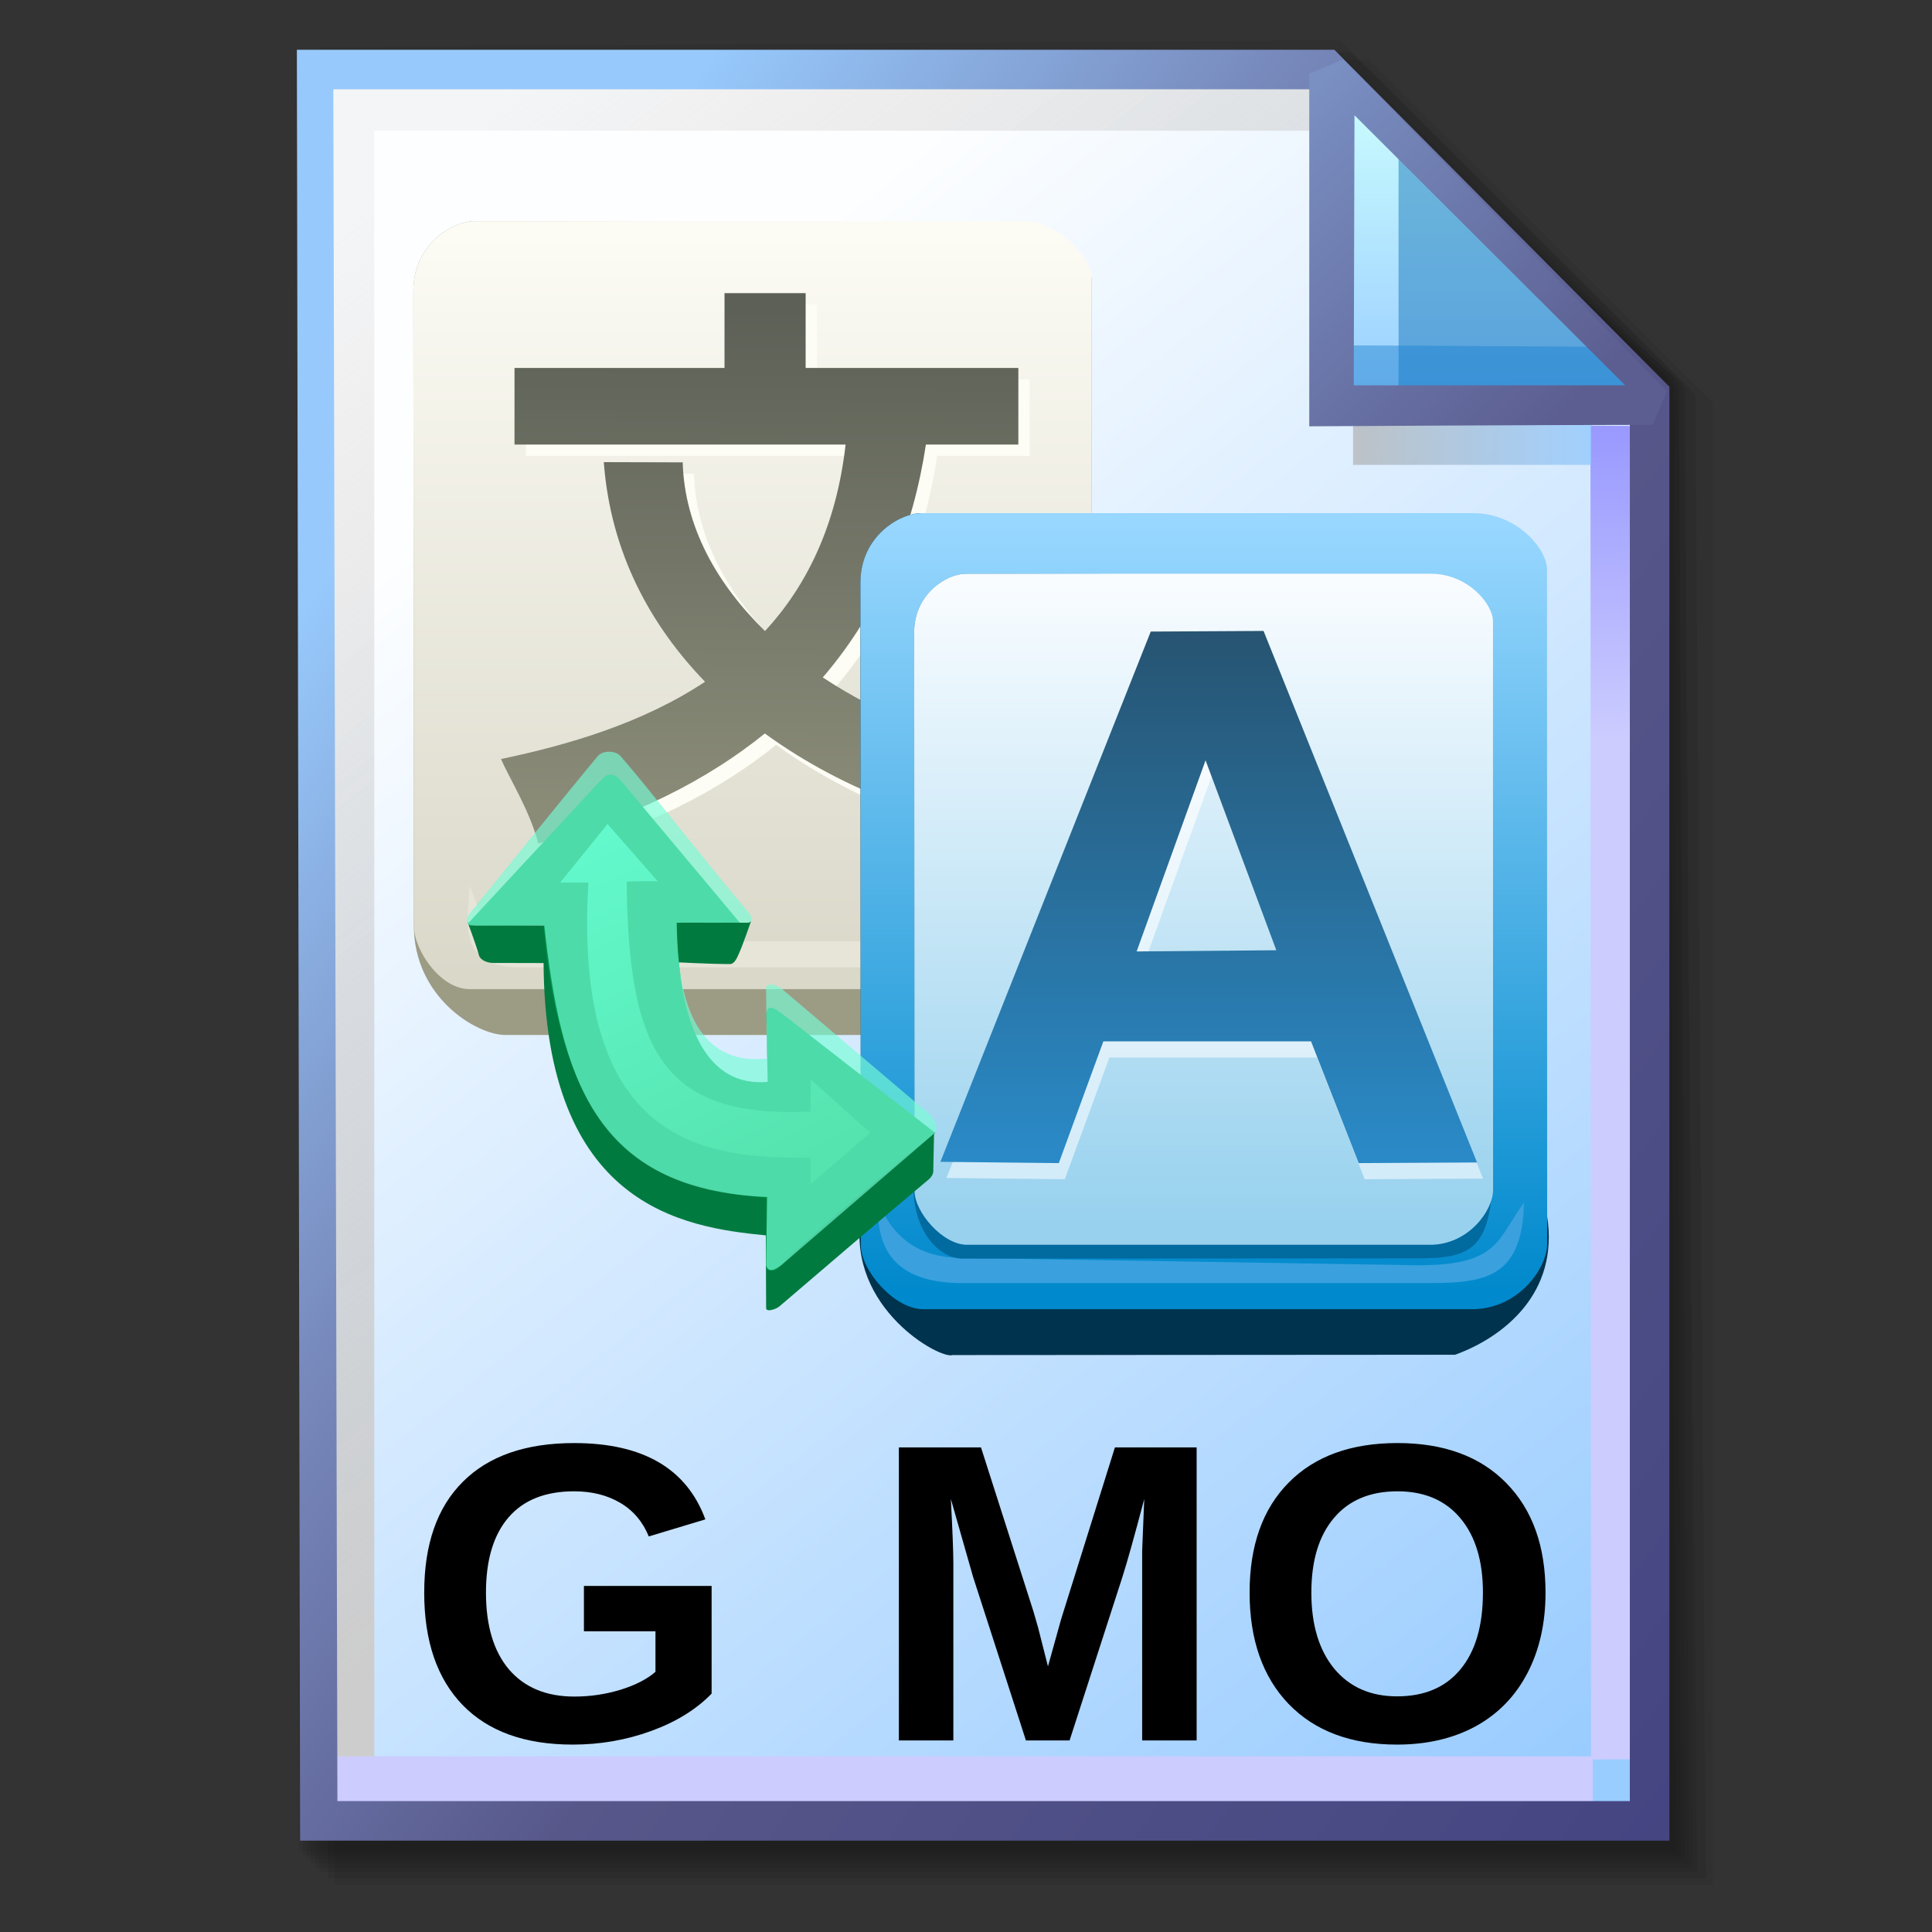 <?xml version="1.0" encoding="UTF-8" standalone="no"?>
<!-- Created with Inkscape (http://www.inkscape.org/) -->

<svg
   width="256mm"
   height="256mm"
   viewBox="0 0 256 256"
   version="1.1"
   id="svg1"
   inkscape:version="1.3.2 (091e20ef0f, 2023-11-25)"
   xml:space="preserve"
   sodipodi:docname="application-x-gettext-translation.svg"
   xmlns:inkscape="http://www.inkscape.org/namespaces/inkscape"
   xmlns:sodipodi="http://sodipodi.sourceforge.net/DTD/sodipodi-0.dtd"
   xmlns:xlink="http://www.w3.org/1999/xlink"
   xmlns="http://www.w3.org/2000/svg"
   xmlns:svg="http://www.w3.org/2000/svg"
   xmlns:rdf="http://www.w3.org/1999/02/22-rdf-syntax-ns#"
   xmlns:cc="http://creativecommons.org/ns#"
   xmlns:dc="http://purl.org/dc/elements/1.1/"><rect x="0" y="0" width="256" height="256" fill="#333333" stroke="none"/><defs
     id="defs1"><linearGradient
       id="linearGradient26"
       inkscape:collect="always"><stop
         style="stop-color:#7b91c4;stop-opacity:1;"
         offset="0"
         id="stop26" /><stop
         style="stop-color:#5c5e91;stop-opacity:1"
         offset="1"
         id="stop27" /></linearGradient><linearGradient
       id="linearGradient24"
       inkscape:collect="always"><stop
         style="stop-color:#c7fafe;stop-opacity:1;"
         offset="0"
         id="stop24" /><stop
         style="stop-color:#9acdff;stop-opacity:1"
         offset="1"
         id="stop25" /></linearGradient><linearGradient
       id="linearGradient22"
       inkscape:collect="always"><stop
         style="stop-color:#adaeae;stop-opacity:0.825;"
         offset="0"
         id="stop22" /><stop
         style="stop-color:#8ac5fe;stop-opacity:0.836;"
         offset="1"
         id="stop23" /></linearGradient><linearGradient
       id="linearGradient18"
       inkscape:collect="always"><stop
         style="stop-color:#9797ff;stop-opacity:1;"
         offset="0"
         id="stop18" /><stop
         style="stop-color:#ccccff;stop-opacity:1;"
         offset="0.3"
         id="stop20" /><stop
         style="stop-color:#ccccff;stop-opacity:1;"
         offset="1"
         id="stop19" /></linearGradient><linearGradient
       id="linearGradient16"
       inkscape:collect="always"><stop
         style="stop-color:#cdcdcd;stop-opacity:0.175;"
         offset="0"
         id="stop16" /><stop
         style="stop-color:#cdcdcd;stop-opacity:1;"
         offset="1"
         id="stop17" /></linearGradient><linearGradient
       id="linearGradient12"
       inkscape:collect="always"><stop
         style="stop-color:#fdfeff;stop-opacity:1;"
         offset="0"
         id="stop13" /><stop
         style="stop-color:#99ccff;stop-opacity:1;"
         offset="1"
         id="stop14" /></linearGradient><linearGradient
       id="linearGradient9"
       inkscape:collect="always"><stop
         style="stop-color:#97c9fc;stop-opacity:1;"
         offset="0"
         id="stop9" /><stop
         style="stop-color:#7788bb;stop-opacity:1"
         offset="0.25"
         id="stop12" /><stop
         style="stop-color:#57578a;stop-opacity:1"
         offset="0.5"
         id="stop11" /><stop
         style="stop-color:#444482;stop-opacity:1;"
         offset="1"
         id="stop10" /></linearGradient><linearGradient
       inkscape:collect="always"
       xlink:href="#linearGradient9"
       id="linearGradient10"
       x1="31.622"
       y1="100.24"
       x2="221.195"
       y2="240.29"
       gradientUnits="userSpaceOnUse" /><linearGradient
       inkscape:collect="always"
       xlink:href="#linearGradient12"
       id="linearGradient14"
       x1="73.583"
       y1="62.021"
       x2="207.03"
       y2="229.599"
       gradientUnits="userSpaceOnUse" /><linearGradient
       inkscape:collect="always"
       xlink:href="#linearGradient16"
       id="linearGradient17"
       x1="57.531"
       y1="26.421"
       x2="147.132"
       y2="144.341"
       gradientUnits="userSpaceOnUse" /><linearGradient
       inkscape:collect="always"
       xlink:href="#linearGradient18"
       id="linearGradient19"
       x1="209.825"
       y1="58.536"
       x2="210.583"
       y2="194.577"
       gradientUnits="userSpaceOnUse" /><linearGradient
       inkscape:collect="always"
       xlink:href="#linearGradient22"
       id="linearGradient23"
       x1="177.192"
       y1="58.991"
       x2="207.32"
       y2="58.991"
       gradientUnits="userSpaceOnUse" /><linearGradient
       inkscape:collect="always"
       xlink:href="#linearGradient24"
       id="linearGradient25"
       x1="176.32"
       y1="20.127"
       x2="176.32"
       y2="56.696"
       gradientUnits="userSpaceOnUse" /><linearGradient
       inkscape:collect="always"
       xlink:href="#linearGradient26"
       id="linearGradient27"
       x1="172.597"
       y1="13.512"
       x2="210.544"
       y2="51.286"
       gradientUnits="userSpaceOnUse" /><linearGradient
       inkscape:collect="always"
       xlink:href="#linearGradient2"
       id="linearGradient3"
       x1="131.63"
       y1="26.433"
       x2="131.63"
       y2="95.456"
       gradientUnits="userSpaceOnUse" /><linearGradient
       id="linearGradient2"
       inkscape:collect="always"><stop
         style="stop-color:#fcfbf4;stop-opacity:1;"
         offset="0"
         id="stop2-3" /><stop
         style="stop-color:#dad8c9;stop-opacity:1;"
         offset="1"
         id="stop3-3" /></linearGradient><linearGradient
       inkscape:collect="always"
       xlink:href="#linearGradient5"
       id="linearGradient6"
       x1="133.734"
       y1="33.291"
       x2="133.399"
       y2="79.829"
       gradientUnits="userSpaceOnUse" /><linearGradient
       id="linearGradient5"
       inkscape:collect="always"><stop
         style="stop-color:#5c6056;stop-opacity:1;"
         offset="0"
         id="stop5" /><stop
         style="stop-color:#8a8c78;stop-opacity:1;"
         offset="1"
         id="stop6" /></linearGradient><linearGradient
       inkscape:collect="always"
       xlink:href="#linearGradient8-8"
       id="linearGradient9-3"
       x1="132.785"
       y1="97.587"
       x2="132.785"
       y2="26.184"
       gradientUnits="userSpaceOnUse" /><linearGradient
       id="linearGradient8-8"
       inkscape:collect="always"><stop
         style="stop-color:#0089cc;stop-opacity:1;"
         offset="0"
         id="stop8-0" /><stop
         style="stop-color:#98d7ff;stop-opacity:1;"
         offset="1"
         id="stop9-4" /></linearGradient><linearGradient
       inkscape:collect="always"
       xlink:href="#linearGradient12-8"
       id="linearGradient13"
       x1="132.965"
       y1="97.447"
       x2="132.965"
       y2="26.432"
       gradientUnits="userSpaceOnUse" /><linearGradient
       id="linearGradient12-8"
       inkscape:collect="always"><stop
         style="stop-color:#97d1ee;stop-opacity:1;"
         offset="0"
         id="stop12-7" /><stop
         style="stop-color:#f8fcff;stop-opacity:1;"
         offset="1"
         id="stop13-5" /></linearGradient><linearGradient
       inkscape:collect="always"
       xlink:href="#linearGradient16-7"
       id="linearGradient17-9"
       x1="184.081"
       y1="112.474"
       x2="184.081"
       y2="64.122"
       gradientUnits="userSpaceOnUse"
       gradientTransform="translate(0.559,1.504)" /><linearGradient
       id="linearGradient16-7"
       inkscape:collect="always"><stop
         style="stop-color:#d3ecf9;stop-opacity:1;"
         offset="0"
         id="stop16-5" /><stop
         style="stop-color:#ffffff;stop-opacity:1;"
         offset="1"
         id="stop17-3" /></linearGradient><linearGradient
       inkscape:collect="always"
       xlink:href="#linearGradient14-8"
       id="linearGradient15"
       x1="183.795"
       y1="64.346"
       x2="183.795"
       y2="112.481"
       gradientUnits="userSpaceOnUse" /><linearGradient
       id="linearGradient14-8"
       inkscape:collect="always"><stop
         style="stop-color:#275573;stop-opacity:1;"
         offset="0"
         id="stop14-8" /><stop
         style="stop-color:#2a8ac7;stop-opacity:1;"
         offset="1"
         id="stop15" /></linearGradient><linearGradient
       inkscape:collect="always"
       xlink:href="#linearGradient23-1"
       id="linearGradient24-3"
       x1="117.868"
       y1="81.403"
       x2="133.567"
       y2="114.608"
       gradientUnits="userSpaceOnUse" /><linearGradient
       id="linearGradient23-1"
       inkscape:collect="always"><stop
         style="stop-color:#41f4bb;stop-opacity:1;"
         offset="0"
         id="stop23-8" /><stop
         style="stop-color:#17b565;stop-opacity:1;"
         offset="1"
         id="stop24-9" /></linearGradient></defs><sodipodi:namedview
     id="base"
     pagecolor="#ffffff"
     bordercolor="#000000"
     borderopacity="0.3"
     inkscape:pageopacity="0.0"
     inkscape:pageshadow="2"
     inkscape:zoom="0.98994949"
     inkscape:cx="505.07627"
     inkscape:cy="476.792"
     inkscape:document-units="mm"
     inkscape:showpageshadow="2"
     inkscape:pagecheckerboard="0"
     inkscape:deskcolor="#d1d1d1"
     inkscape:current-layer="g28"
     showguides="true" /><g
     id="g28"
     transform="matrix(1.048,0,0,1.048,-6.407,-6.138)"><g
       id="g7"
       inkscape:label="shadow"
       style="display:inline"><path
         id="rect1"
         style="fill:#000000;fill-opacity:0.06;stroke-width:3.728;stroke-linecap:square"
         d="M 48.381,13.418 H 179.161 l 43.467,43.278 V 244.173 H 48.381 Z"
         sodipodi:nodetypes="cccccc" /><path
         id="path1"
         style="fill:#000000;fill-opacity:0.075;stroke-width:3.728;stroke-linecap:square"
         d="m 47.563,12.6 129.443,-0.134 43.467,43.278 1.336,187.61 H 47.563 Z"
         sodipodi:nodetypes="cccccc" /><path
         id="path2"
         style="fill:#000000;fill-opacity:0.06;stroke-width:3.728;stroke-linecap:square"
         d="m 46.494,11.793 128.976,-0.869 43.467,43.278 1.804,188.345 H 46.494 Z"
         sodipodi:nodetypes="cccccc" /><path
         id="path3"
         style="fill:#000000;fill-opacity:0.06;stroke-width:3.728;stroke-linecap:square"
         d="m 45.965,12.333 129.778,0.468 43.467,42.209 1.002,187.008 H 45.965 Z"
         sodipodi:nodetypes="cccccc" /><path
         id="path4"
         style="fill:#000000;fill-opacity:0.06;stroke-width:3.728;stroke-linecap:square"
         d="m 45.436,12.338 129.443,0.935 43.467,41.675 1.336,186.541 H 45.436 Z"
         sodipodi:nodetypes="cccccc" /><path
         id="path5"
         style="fill:#000000;fill-opacity:0.06;stroke-width:3.728;stroke-linecap:square"
         d="M 44.906,12.745 174.884,13.413 218.352,54.152 219.153,240.96 H 44.906 Z"
         sodipodi:nodetypes="cccccc" /><path
         id="path6"
         style="fill:#000000;fill-opacity:0.06;stroke-width:3.728;stroke-linecap:square"
         d="m 44.377,15.022 129.911,0.535 43.467,37.933 0.869,186.942 H 44.377 Z"
         sodipodi:nodetypes="cccccc" /><path
         id="path7"
         style="fill:#000000;fill-opacity:0.06;stroke-width:3.728;stroke-linecap:square"
         d="m 43.848,13.424 129.711,1.069 43.467,39.002 1.069,186.407 H 43.848 Z"
         sodipodi:nodetypes="cccccc" /></g><g
       id="g14"
       style="display:inline"><path
         style="color:#000000;fill:url(#linearGradient14);stroke-linecap:square;-inkscape-stroke:none"
         d="M 46.154,14.648 H 173.783 l 40.903,41.14 V 236.079 H 46.555 Z"
         id="path15"
         inkscape:label="headbgground" /><path
         id="rect16"
         style="display:inline;fill:url(#linearGradient17);fill-opacity:1;stroke-width:5;stroke-linecap:square"
         d="M 45.436,14.165 H 176.703 l 0.204,8.221 H 53.434 V 235.98 h -7.998 z"
         sodipodi:nodetypes="ccccccc" /><path
         id="rect17"
         style="fill:url(#linearGradient19);stroke-width:5;stroke-linecap:square"
         d="M 47.058,227.92 H 207.275 l -0.067,-168.246 7.317,0.067 0.067,168.547 -7.083,0.033 v 7.348 H 47.058 Z"
         sodipodi:nodetypes="ccccccccc" /><path
         style="color:#000000;fill:url(#linearGradient10);stroke-linecap:square;-inkscape-stroke:none"
         d="M 43.648,12.148 44.059,238.58 H 217.186 V 54.758 L 174.822,12.148 Z m 4.609,5 H 172.744 l 39.441,39.672 V 233.58 H 48.775 Z"
         id="path16"
         inkscape:label="headframe"
         sodipodi:nodetypes="cccccccccccc" /></g><g
       id="rect23"
       style="display:inline"><rect
         style="display:inline;fill:url(#linearGradient23);fill-opacity:0.834;stroke:none;stroke-width:5;stroke-linecap:square;stroke-dasharray:none;stroke-opacity:1"
         id="rect20"
         width="30.128"
         height="11.286"
         x="177.192"
         y="53.348" /><path
         style="color:#000000;display:inline;fill:url(#linearGradient25);stroke-linecap:square;stroke-linejoin:bevel;-inkscape-stroke:none"
         d="m 174.153,15.119 40.916,41.955 H 174.814 Z"
         id="path25" /><g
         id="g27"><path
           id="rect27"
           style="display:inline;fill:#0a6db5;fill-opacity:0.459;stroke-width:5;stroke-linecap:square;stroke-linejoin:bevel"
           d="m 182.94,23.246 33.073,33.829 -33.073,-0.094 z"
           sodipodi:nodetypes="cccc" /><path
           id="path27"
           style="display:inline;fill:#1882cf;fill-opacity:0.459;stroke-width:5;stroke-linecap:square;stroke-linejoin:bevel"
           d="m 175.286,49.515 34.916,0.189 4.677,7.087 -39.688,-0.472 z"
           sodipodi:nodetypes="ccccc" /></g><path
         style="color:#000000;display:inline;fill:url(#linearGradient27);stroke-linecap:square;stroke-linejoin:bevel;-inkscape-stroke:none"
         d="m 175.941,13.373 -4.289,1.785 6.5e-4,44.601 c 0,0 29.863,-0.185 43.415,-0.185 l 1.789,-4.246 z m 1.429,7.057 34.226,34.144 h -34.32 z"
         id="path26"
         sodipodi:nodetypes="cccccccccc" /></g><g
       id="g3"
       transform="matrix(0.954,0,0,0.954,18.754,2.801)"
       style="display:inline"><g
         id="g24"
         transform="matrix(1.422,0,0,1.422,-100.709,-3.218)"
         style="clip-rule:nonzero;display:inline;fill:#000000;fill-rule:nonzero;stroke:none;stroke-width:0;stroke-miterlimit:4"><g
           id="g2"
           style="display:inline;stroke:none"><path
             id="rect2"
             style="display:inline;fill:#9c9c85;fill-opacity:1;fill-rule:evenodd;stroke:none;stroke-width:2.2;stroke-linecap:round;stroke-linejoin:round;stroke-miterlimit:2.1"
             d="m 100.03,31.601 c 0,-4.287 3.625,-6.475 5.702,-6.475 15.055,0 35.196,0.178 51.44,0.178 2.48,0.911 4.945,2.713 6.059,5.108 l 0.042,60.224 c 0,5.488 -5.879,10.343 -10.168,10.343 h -44.488 c -2.709,0 -8.545,-3.513 -8.545,-10.224 z"
             sodipodi:nodetypes="ccccccccc" /><path
             id="path1-8"
             style="display:inline;fill:url(#linearGradient3);fill-rule:evenodd;stroke:none;stroke-width:2.2;stroke-linecap:round;stroke-linejoin:round;stroke-miterlimit:2.1"
             d="m 100.03,31.601 c 0,-4.287 3.625,-6.475 5.702,-6.475 15.055,0 35.196,0 51.44,0 2.659,0 6.059,3.247 6.059,5.287 l 0.042,60.224 c 0,1.687 -1.931,6.066 -6.22,6.066 h -51.797 c -2.709,0 -5.185,-3.632 -5.185,-5.947 z"
             sodipodi:nodetypes="ccccccccc" /><path
             id="rect6-9"
             style="fill:#e7e4d8;fill-rule:evenodd;stroke:none;stroke-width:1.766;stroke-linecap:round;stroke-linejoin:round;stroke-miterlimit:2.1"
             d="m 109.962,92.237 h 42.506 c 3.878,-0.34 4.344,-1.723 6.216,-5.082 0,3.658 -0.818,7.518 -6.216,7.518 h -42.506 c -6.227,0 -4.704,-4.89 -4.704,-7.644 1.064,2.499 1.475,5.208 4.704,5.208 z"
             sodipodi:nodetypes="ccccccc" /><path
             id="rect3"
             style="display:inline;fill:#fdfcf5;fill-opacity:1;fill-rule:evenodd;stroke:none;stroke-width:2.2;stroke-linecap:round;stroke-linejoin:round;stroke-miterlimit:2.1"
             d="m 130.089,32.896 v 6.972 h -19.573 v 7.14 h 30.858 c -0.861,7.588 -3.653,13.196 -7.508,17.38 -4.475,-4.356 -7.511,-9.736 -7.673,-15.722 l -7.355,-0.02 c 0.636,8.519 4.419,15.282 9.437,20.468 -5.872,3.895 -12.822,5.903 -19.019,7.203 0.864,1.957 2.698,4.846 3.475,7.87 8.907,-2.409 15.813,-5.958 21.116,-10.251 7.761,5.647 16.621,8.418 21.652,8.736 0.122,-2.181 0.186,-3.77 1.574,-7.217 -5.896,-0.696 -12.347,-3.1 -17.824,-6.745 5.552,-6.468 8.445,-14.019 9.609,-21.703 h 8.617 v -7.14 h -19.825 v -6.972 z" /><path
             id="path6-0"
             style="display:inline;fill:url(#linearGradient6);fill-rule:evenodd;stroke:none;stroke-width:2.2;stroke-linecap:round;stroke-linejoin:round;stroke-miterlimit:2.1"
             d="m 129.03,31.838 v 6.972 H 109.457 v 7.14 h 30.858 c -0.861,7.588 -3.653,13.196 -7.508,17.38 -4.475,-4.356 -7.511,-9.736 -7.673,-15.722 l -7.355,-0.02 c 0.636,8.519 4.419,15.282 9.437,20.468 -5.872,3.895 -12.822,5.903 -19.019,7.203 0.864,1.957 2.698,4.846 3.475,7.87 8.907,-2.409 15.813,-5.958 21.116,-10.251 7.761,5.647 16.621,8.418 21.652,8.736 0.122,-2.181 0.186,-3.77 1.574,-7.217 -5.896,-0.696 -12.347,-3.1 -17.824,-6.745 5.552,-6.468 8.445,-14.019 9.609,-21.703 h 8.617 v -7.14 H 136.591 V 31.838 Z" /></g><g
           id="g8-6"
           transform="translate(41.666,27.217)"
           style="display:inline;stroke:none"><path
             id="path7-8"
             style="display:inline;fill:#00334d;fill-opacity:1;fill-rule:evenodd;stroke:none;stroke-width:2.2;stroke-linecap:round;stroke-linejoin:round;stroke-miterlimit:2.1"
             d="m 100.03,31.601 c 0,-4.287 3.625,-6.475 5.702,-6.475 15.055,0 35.196,0.178 51.44,0.178 2.48,0.911 4.945,2.713 6.059,5.108 l 0.798,60.224 c 1.158,7.241 -4.134,11.323 -8.572,12.927 l -46.841,0.03 c -1.14,0.424 -9.822,-4.374 -8.545,-12.838 z"
             sodipodi:nodetypes="ccccccccc" /><path
             id="path8-7"
             style="display:inline;fill:url(#linearGradient9-3);fill-rule:evenodd;stroke:none;stroke-width:2.2;stroke-linecap:round;stroke-linejoin:round;stroke-miterlimit:2.1"
             d="m 100.03,31.601 c 0,-4.287 3.625,-6.475 5.702,-6.475 h 51.44 c 3.959,0 6.85,3.247 6.85,5.287 l 0.012,62.838 c 0,2.251 -2.692,6.066 -6.981,6.066 h -51.173 c -2.709,0 -5.809,-3.632 -5.809,-5.947 z"
             sodipodi:nodetypes="ccccccccc" /><path
             id="path9"
             style="display:inline;fill:#3aa1de;fill-opacity:1;fill-rule:evenodd;stroke:none;stroke-width:1.766;stroke-linecap:round;stroke-linejoin:round;stroke-miterlimit:2.1"
             d="m 151.212,121.758 42.506,0.683 c 7.465,0 7.313,-2.376 9.829,-5.854 -0.166,7.49 -4.091,7.518 -9.829,7.518 h -42.506 c -7.801,0 -7.912,-4.89 -7.912,-7.644 1.064,2.499 2.99,5.297 7.912,5.297 z"
             sodipodi:nodetypes="ccccccc"
             transform="translate(-41.666,-27.217)" /><g
             id="g12"
             transform="matrix(0.843,0,0,0.843,20.715,9.592)"
             style="display:inline;stroke:none"><path
               id="path10"
               style="display:inline;fill:#016a9e;fill-opacity:1;fill-rule:evenodd;stroke:none;stroke-width:2.2;stroke-linecap:round;stroke-linejoin:round;stroke-miterlimit:2.1"
               d="m 100.03,31.601 c 0,-4.287 3.625,-6.475 5.702,-6.475 15.055,0 35.196,0.178 51.44,0.178 2.48,0.911 4.945,2.713 6.059,5.108 l 0.798,60.224 c -0.11,9.284 -2.302,10.196 -8.572,10.179 l -50.081,0.03 c -2.714,0 -6.159,-3.459 -5.305,-10.09 z"
               sodipodi:nodetypes="ccccccccc" /><path
               id="path11"
               style="display:inline;fill:url(#linearGradient13);fill-rule:evenodd;stroke:none;stroke-width:2.2;stroke-linecap:round;stroke-linejoin:round;stroke-miterlimit:2.1"
               d="m 100.03,31.601 c 0,-4.287 3.625,-6.475 5.702,-6.475 h 51.44 c 3.959,0 6.85,3.247 6.85,5.287 l 0.012,62.838 c 0,2.251 -2.692,6.066 -6.981,6.066 h -51.173 c -2.709,0 -5.809,-3.632 -5.809,-5.947 z"
               sodipodi:nodetypes="ccccccccc" /></g><g
             id="g17"
             style="display:inline;stroke:none"
             transform="translate(-41.666,-27.217)"><path
               id="rect13"
               style="display:inline;fill:url(#linearGradient17-9);fill-rule:evenodd;stroke:none;stroke-width:2.2;stroke-linecap:round;stroke-linejoin:round;stroke-miterlimit:2.1"
               d="m 179.828,64.824 -10.514,0.059 -19.602,49.421 11.034,0.119 4.151,-11.345 h 19.357 l 4.44,11.345 11.033,-0.059 z m -5.405,12.058 6.593,17.702 -13.018,0.112 z"
               sodipodi:nodetypes="ccccccccccccc" /><path
               id="path16-6"
               style="display:inline;fill:url(#linearGradient15);fill-rule:evenodd;stroke:none;stroke-width:2.2;stroke-linecap:round;stroke-linejoin:round;stroke-miterlimit:2.1"
               d="m 179.269,63.32 -10.514,0.059 -19.602,49.421 11.034,0.119 4.151,-11.345 h 19.357 l 4.44,11.345 11.033,-0.059 z M 173.864,75.378 180.457,93.08 167.44,93.192 Z"
               sodipodi:nodetypes="ccccccccccccc" /></g></g><g
           id="g21"
           style="display:inline;stroke:none"><path
             id="rect21"
             style="fill:#007a3f;fill-opacity:1;fill-rule:evenodd;stroke:none;stroke-width:0.49;stroke-linecap:round;stroke-linejoin:round;stroke-miterlimit:2.1"
             d="m 105.089,90.473 0.724,0.284 12.391,0.02 6.496,-0.299 6.483,0.034 c 0.167,-0.019 0.266,-0.048 0.335,-0.189 0,0 -0.719,2.099 -1.101,2.964 -0.189,0.428 -0.425,1.082 -0.893,1.082 -1.8,0 -5.177,-0.179 -5.177,-0.179 -0.175,6.71 2.005,11.323 8.978,11.666 l 15.236,4.19 c 0,0 -0.054,2.469 -0.076,3.641 -0.005,0.283 -0.195,0.561 -0.412,0.743 -4.584,3.83 -9.568,8.125 -13.92,11.838 -0.318,0.272 -1.242,0.58 -1.245,0.161 -0.014,-1.681 -0.024,-6.775 -0.024,-6.775 -7.824,-0.753 -20.575,-2.769 -20.718,-25.38 0,0 -3.068,-0.011 -4.715,-0.011 -0.5,0 -1.183,-0.242 -1.313,-0.725 -0.268,-1 -1.05,-3.066 -1.05,-3.066 h -2e-5 -2e-5 l -2e-5,10e-7 z"
             sodipodi:nodetypes="ccccccsscccssssccssccccc" /><path
             id="rect20-4"
             style="display:inline;fill:#009c53;fill-opacity:1;fill-rule:evenodd;stroke:none;stroke-width:0.49;stroke-linecap:round;stroke-linejoin:round;stroke-miterlimit:2.1"
             d="m 117.531,77.21 c 0.569,-0.605 1.072,-0.7 1.744,-0.049 l 11.182,13.351 -5.862,-6.38e-4 c 0.108,10.031 2.973,15.335 8.457,14.837 l -0.112,-5.828 c -0.111,-1.522 0.547,-1.185 1.435,-0.541 l 14.283,11.12 c -2.581,1.983 -13.046,10.743 -14.491,12.48 -0.46,0.553 -1.392,0.425 -1.241,-0.106 l 0.014,-6.332 c -10.554,-0.949 -18.917,-4.251 -20.761,-25.387 0,0 -4.859,0.055 -6.028,0.019 -1.169,-0.036 -0.988,-0.233 -0.988,-0.233 z"
             sodipodi:nodetypes="ccccccccscccscc" /><path
             id="rect22"
             style="display:inline;fill:url(#linearGradient24-3);fill-rule:evenodd;stroke:none;stroke-width:0.49;stroke-linecap:round;stroke-linejoin:round;stroke-miterlimit:2.1"
             d="m 116.346,86.776 c -0.898,7.92e-4 -2.636,0 -2.636,0 l 4.421,-5.46 4.673,5.334 c 0,0 -1.804,-0.039 -2.888,0.042 0.141,16.037 3.506,22.045 17.126,21.421 l 0.032,-2.993 5.522,4.967 -5.543,4.785 v -2.454 c -8.901,0.017 -22.241,-0.443 -20.707,-25.642 z"
             sodipodi:nodetypes="ccccccccccc"
             inkscape:label="innerarrow" /><path
             id="rect24"
             style="display:inline;fill:#76fbd5;fill-opacity:0.656;fill-rule:evenodd;stroke:none;stroke-width:0.49;stroke-linecap:round;stroke-linejoin:round;stroke-miterlimit:2.1"
             d="m 117.228,74.974 c 0.45,-0.536 1.637,-0.525 2.1,0 2.324,2.634 7.75,9.609 11.898,14.527 0.606,0.718 0.216,0.986 0.034,1.012 -0.974,0.003 -1.1,-0.022 -1.751,-0.009 -1.04,0.022 -4.679,-0.021 -4.941,0.021 0.094,4.021 0.349,13.5 8.411,12.653 l -0.078,-6.667 c 0.063,-0.285 0.595,-0.361 1.339,0.056 l 13.911,11.805 c 1.075,1.221 0.558,1.603 0.291,1.892 l -14.093,12.147 c -0.649,0.494 -1.208,0.73 -1.444,0.045 l 0.097,-6.379 C 116.725,115.415 113.776,104.715 112.23,90.767 l -6.659,0.009 c -0.61,0.038 -0.77,-0.524 -0.265,-1.156 0,0 9.687,-11.985 11.922,-14.646 z"
             sodipodi:nodetypes="ssscsccccccccccccss"
             inkscape:label="glassover" /></g></g><path
         style="font-weight:bold;font-size:56.444px;line-height:1.15;font-family:'Liberation Sans';-inkscape-font-specification:'Liberation Sans Bold';letter-spacing:0.929px;word-spacing:0px;fill-rule:evenodd;stroke-width:1.112;stroke-linecap:round;stroke-linejoin:round;stroke-miterlimit:2.1;stroke-opacity:0.358"
         d="m 62.872,228.053 q 3.169,0 6.146,-0.91 2.977,-0.937 4.603,-2.37 v -5.374 h -9.481 v -6.008 h 16.922 v 14.276 q -3.087,3.169 -8.048,4.961 -4.933,1.791 -10.363,1.791 -9.481,0 -14.58,-5.237 -5.099,-5.264 -5.099,-14.91 0,-9.591 5.126,-14.69 5.126,-5.126 14.745,-5.126 13.67,0 17.391,10.115 l -7.497,2.26 q -1.213,-2.949 -3.803,-4.465 -2.591,-1.516 -6.091,-1.516 -5.733,0 -8.709,3.473 -2.977,3.473 -2.977,9.949 0,6.587 3.059,10.197 3.087,3.583 8.654,3.583 z m 75.252,5.815 v -23.537 q 0,-0.799 0,-1.599 0.028,-0.799 0.276,-6.863 -1.957,7.414 -2.894,10.335 l -7,21.663 h -5.788 l -7,-21.663 -2.949,-10.335 q 0.331,6.394 0.331,8.461 v 23.537 h -7.221 v -38.833 h 10.886 l 6.945,21.718 0.606,2.095 1.323,5.209 1.736,-6.229 7.138,-22.793 h 10.831 v 38.833 z m 53.459,-19.596 q 0,6.063 -2.398,10.666 -2.398,4.603 -6.863,7.056 -4.465,2.425 -10.418,2.425 -9.15,0 -14.359,-5.374 -5.181,-5.402 -5.181,-14.773 0,-9.343 5.181,-14.58 5.181,-5.237 14.414,-5.237 9.233,0 14.414,5.292 5.209,5.292 5.209,14.525 z m -8.296,0 q 0,-6.284 -2.977,-9.839 -2.977,-3.583 -8.351,-3.583 -5.457,0 -8.434,3.555 -2.977,3.528 -2.977,9.867 0,6.394 3.032,10.087 3.059,3.666 8.323,3.666 5.457,0 8.406,-3.583 2.977,-3.583 2.977,-10.17 z"
         id="text1-9"
         aria-label="G MO" /></g></g></svg>
